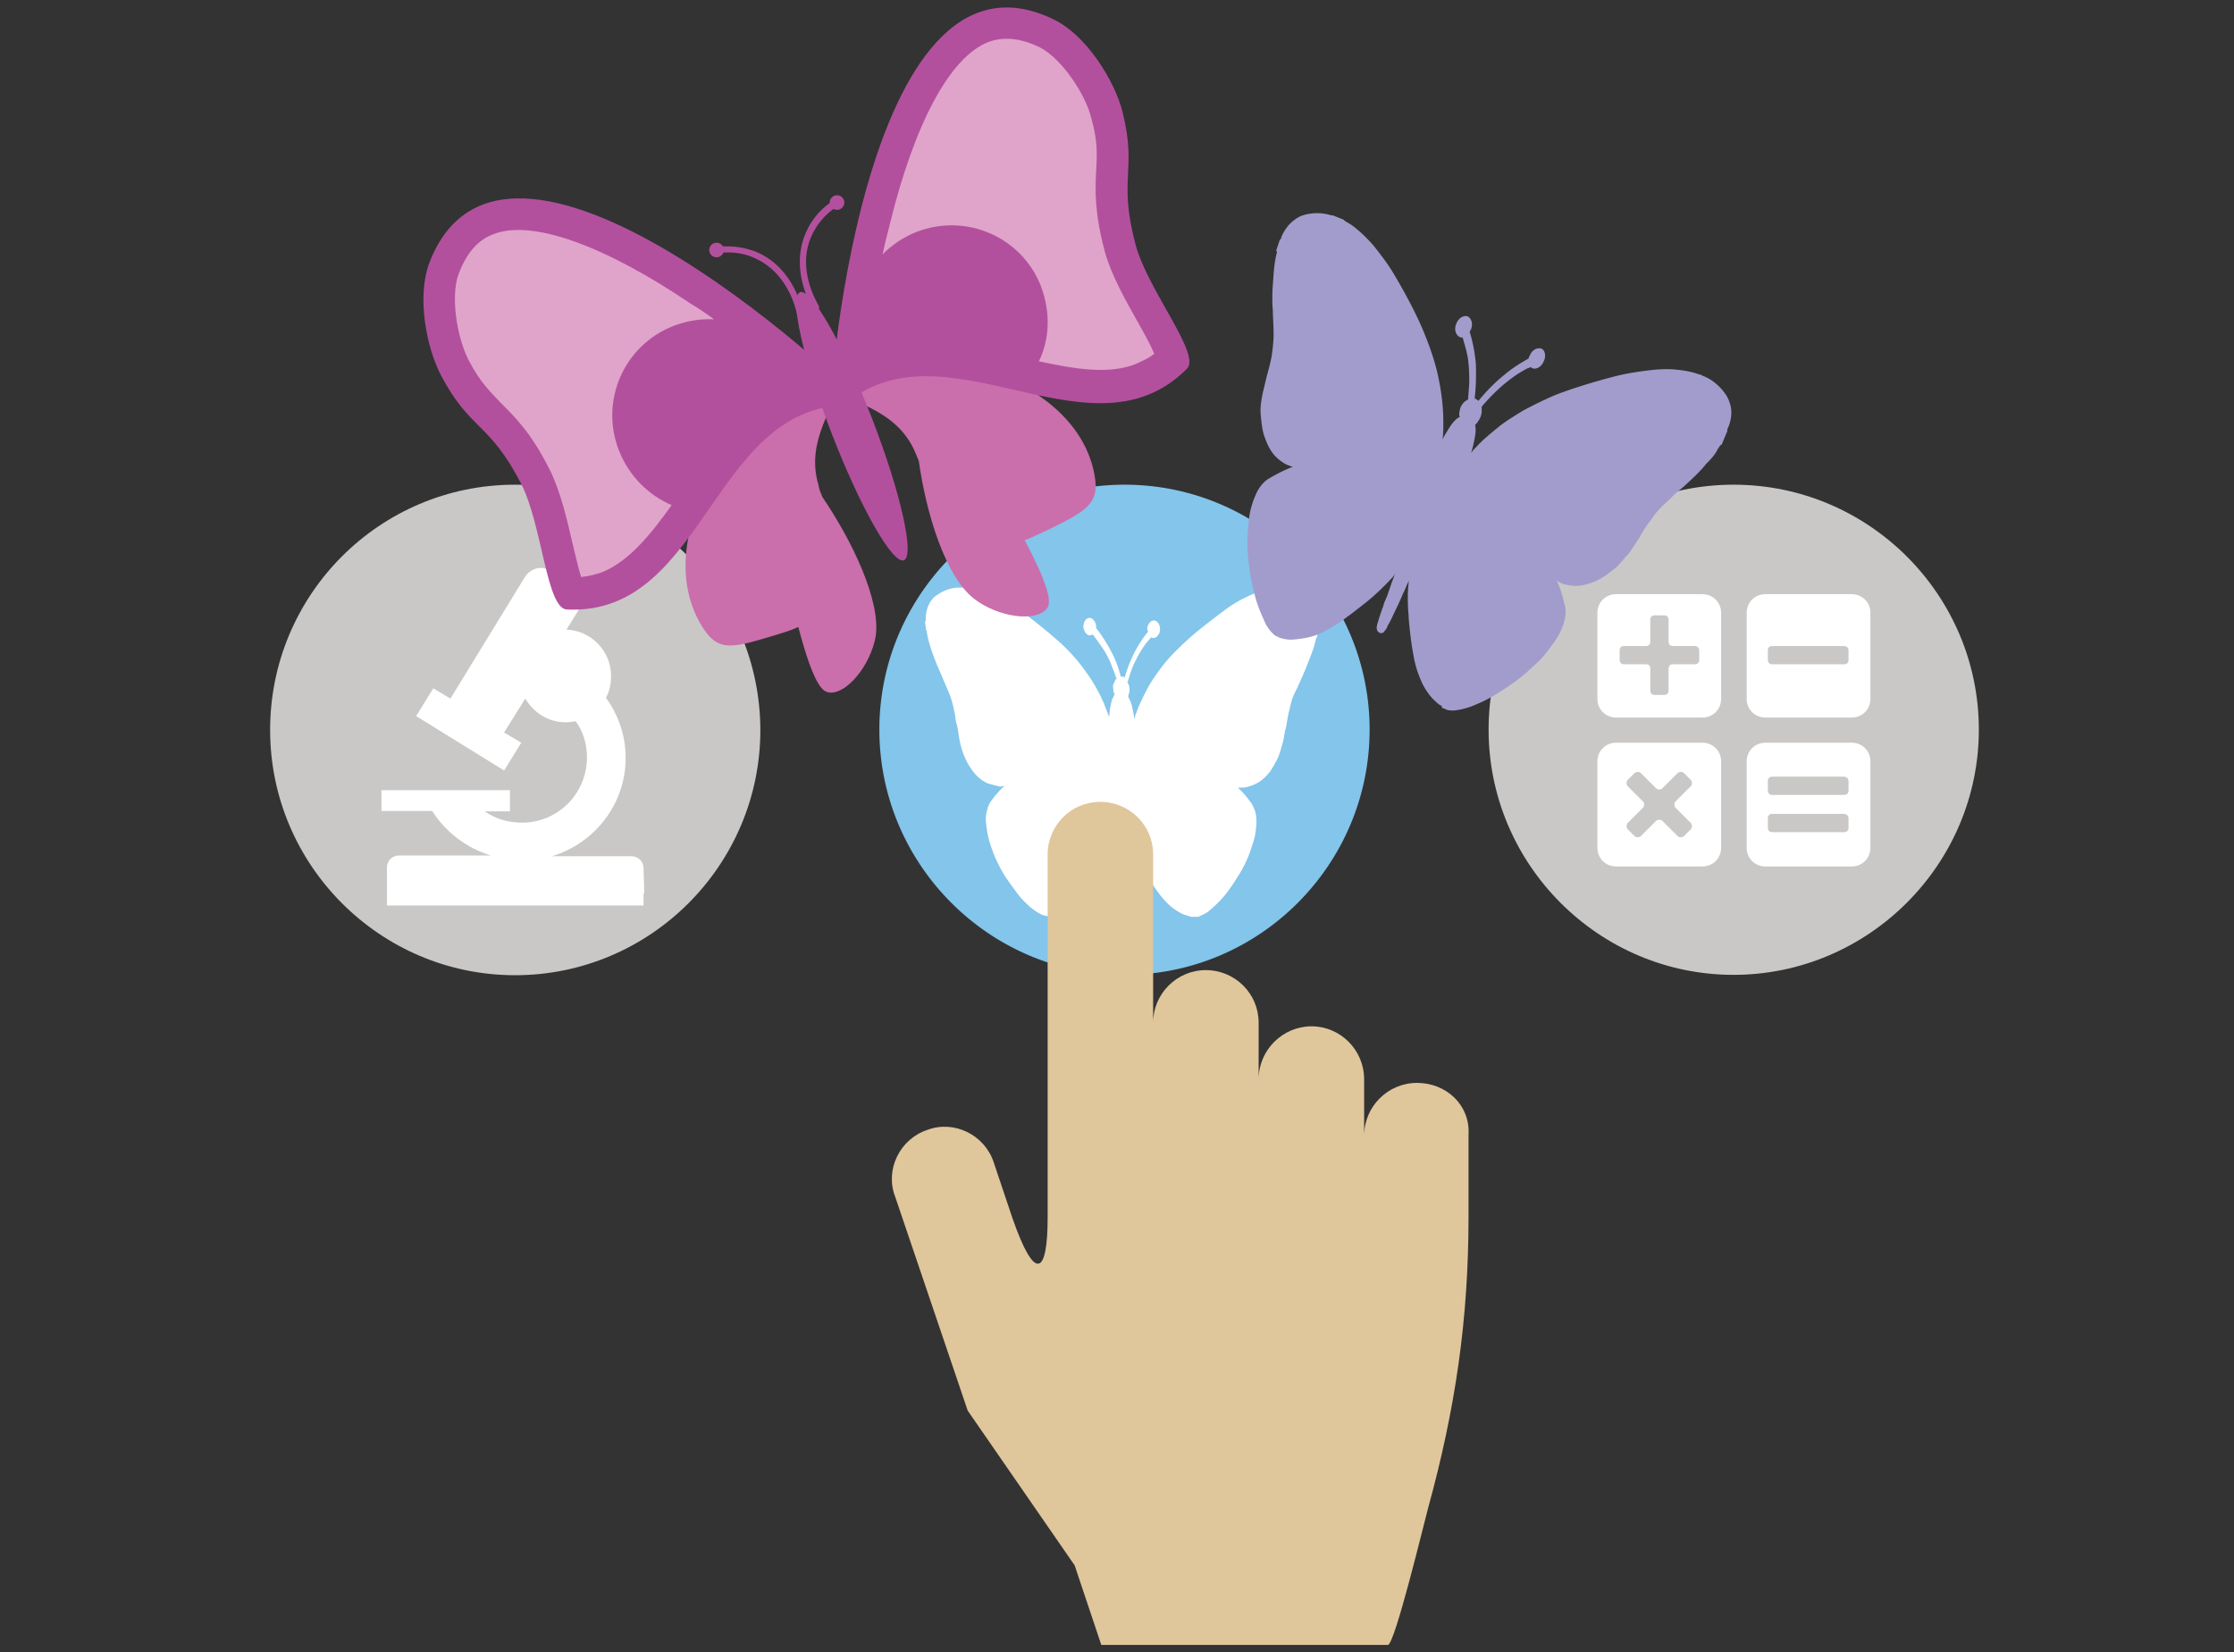 <svg xmlns="http://www.w3.org/2000/svg" xmlns:xlink="http://www.w3.org/1999/xlink" viewBox="-2 259.6 612 452.7" xmlns:v="https://vecta.io/nano"><rect x="-2" y="259.6" width="612" height="452.7" fill="#333333" stroke="none"/><g fill="#fff"><circle cx="138.9" cy="459.6" r="64.2"/><circle cx="305.8" cy="459.6" r="64.2"/><circle cx="472.7" cy="459.6" r="64.2"/></g><path fill="#83c5eb" d="M306.1 392.4c-37.1 0-67.2 30.2-67.2 67.1 0 37 30.2 67.2 67.2 67.2s67.1-30.2 67.1-67.2c0-36.9-30.1-67.1-67.1-67.1zm52.9 40.7v.2c0 .2 0 .3-.2.3v.3c0 .2 0 .4-.2.4-.3 1.2-.6 2.6-1.2 4.1-.9 2.4-1.8 4.7-2.6 6.5-.4.8-.7 1.7-1.1 2.4-.3.9-.9 1.8-1.2 2.6-.6 1.2-.9 2.6-1.3 4.3-.4 1.5-.6 3.1-.9 4.7 0 .3-.2.4-.2.7-.3 1.3-.4 2.7-.9 4.2-.4 1.4-.7 2.6-1.3 3.8s-1.2 2.2-1.9 3.3c-1.1 1.4-2.2 2.5-3.5 3.2s-2.6 1.2-4.1 1.3h-.4-.9c1.2 1.1 2.4 2.4 3.4 3.9a2.03 2.03 0 0 1 .6.9c.7 1.2 1.1 2.6 1.1 4.5 0 1.3-.2 2.5-.4 3.9-.3 1.4-.9 3-1.4 4.5-.9 2.6-2.2 5-3.7 7.3-1.7 2.7-3.3 4.9-5.2 6.7-.9.9-1.9 1.8-2.7 2.4-.9.6-1.5.8-2.1 1.1 0 0-.2 0-.2.2h-.2 0-1.4 0-.2-.2-.3c-.4-.2-.9-.3-1.2-.4-1.4-.4-2.8-1.3-4.2-2.4-1.5-1.3-2.8-2.8-4.2-4.8a52.55 52.55 0 0 1-4.3-7.6c-.4-.9-.8-1.8-1.3-2.7-.9-1.7-1.4-3.4-1.9-5.2v.2 2.4.7c0 1.7-.2 3.3-.2 4.9h0c0 1.1-.2 2.1-.3 3.1 0 .4-.2.9-.3 1.3s-.4.7-.7.8h-.2c-.3 0-.6-.3-.9-.6-.2-.3-.2-.4-.3-.6-.2-.3-.2-.7-.2-1.2 0-.9-.2-1.5-.2-2.4v-.6c0-.6 0-1.2-.2-1.7v-.8c0-1.1-.2-2.2-.2-3.4 0-.6 0-1.2-.2-1.9v-.4h0c-.3.6-.4 1.2-.6 1.8-.7 2.1-1.7 4.2-2.8 6.6-1.1 2-2.2 4.2-3.8 6.5-.9 1.5-2 3-3.2 4.2-1.3 1.4-2.7 2.4-4.2 3.1-1.2.6-2.2.9-3.4.9h-.3c-.4 0-.9-.2-1.3-.3-.7-.3-1.4-.7-2.1-1.2-1.3-.9-2.6-2.1-4.1-3.8-1.4-1.8-2.8-3.7-4.2-5.8-1.4-2.4-2.6-4.7-3.4-7.1-.8-2.1-1.3-4.1-1.5-6-.2-1.2-.3-2.2-.2-3.2.2-1.5.6-3 1.4-4.1a26.31 26.31 0 0 1 3.7-4.2c-.3 0-.6.2-.9.2s-.9 0-1.2-.2c-.9-.2-1.7-.4-2.6-.7-1.3-.6-2.5-1.5-3.5-2.7-.9-1.1-1.9-2.5-2.6-4.2-.6-1.3-1.1-2.7-1.5-4.8-.3-1.3-.4-2.7-.7-4.1 0-.3-.2-.4-.2-.6-.3-1.2-.3-2.5-.7-3.8-.3-1.8-.8-3.2-1.4-4.7l-2-4.7c-.6-1.4-1.4-3.2-2.1-5.1s-1.5-4.2-1.9-6.7v-.3l-.2-.2-.3-2.4.2-.2v-.3-.1c0-2.1.6-4.1 1.7-5.4.3-.4.8-.9 1.3-1.2 1.7-1.2 3.5-1.9 5.4-2.1h.2.2 0 2.5 0 .2.2c.9 0 2 .4 2.8.4 1.7.4 3.2 1.1 4.9 2 2.1 1.1 4.2 2.4 6.5 3.9 3.9 2.8 7.3 5.6 10.5 8.4 3 2.7 5.4 5.4 7.5 8.4 2 2.7 3.7 5.8 5 8.8.4 1.2.9 2.2 1.3 3.5.2-.8.2-1.5.3-2.4.2-.7.3-1.5.6-2.5.3-.4.4-.9.7-1.3-.3-.3-.4-.7-.4-1.3-.1-.6-.2-1.2.2-1.8.2-.4.3-.9.7-1.2 0-.2 0-.2-.2-.3-.3-1.2-.9-2.4-1.3-3.6-.7-1.7-1.5-3.2-2.4-4.5s-1.8-2.6-2.7-3.7c-.3.2-.4.3-.7.3-.9 0-1.7-1.1-1.8-2.4 0-1.3.7-2.4 1.7-2.4.9 0 1.7 1.1 1.8 2.4v.4c1.4 1.8 2.7 3.8 3.9 6 1.2 2.1 2.1 4.5 2.8 7.1v.2h0 .3.3.4v.6c.7-2.6 1.7-5 2.8-7.3 1.1-2 2.2-3.8 3.7-5.6 0-.3-.2-.4-.2-.7 0-1.3.9-2.4 1.8-2.4s1.7 1.1 1.7 2.4-.9 2.4-1.8 2.4c-.3 0-.4 0-.6-.2l-.2.2c-.3.4-.7.8-1.1 1.3-1.1 1.4-2.1 3.1-3 4.9-.9 1.7-1.5 3.6-2.1 5.6 0 .2 0 .2-.2.3h0c.2.2.2.3.3.4a4.84 4.84 0 0 1 .3 2.4c-.2.3-.3.9-.3 1.3h0c.3.6.7 1.3.9 2.1.3 1.2.6 2.5.7 3.9.3-.6.3-1.2.6-1.7.7-2 1.7-4.1 2.7-6 .9-1.8 2.1-3.6 3.4-5.4a41.38 41.38 0 0 1 5.2-6c1.9-1.9 4.1-3.9 6.5-5.8 3-2.4 5.4-4.2 7.6-5.8 2.7-1.8 5.1-3 7.5-3.9 2-.8 3.9-1.2 5.8-1.3h.7c1.3 0 2.5.3 3.7.6 1.2.4 2.2.9 3.2 1.8.9.7 1.7 1.7 2.1 2.7.4 1.2.7 2.4.7 3.7v.2.2h0l.6 3.2h0z"/><g fill="#c9c8c7"><use xlink:href="#B"/><use xlink:href="#B" y="10.2"/><path d="M462.3 436.6h-6c-.7 0-1.2-.4-1.2-1.2v-6c0-.7-.4-1.2-1.2-1.2h-2.6c-.7 0-1.2.4-1.2 1.2v6c0 .7-.4 1.2-1.2 1.2h-6c-.7 0-1.2.4-1.2 1.2v2.6c0 .7.4 1.2 1.2 1.2h6c.7 0 1.2.4 1.2 1.2v6c0 .7.4 1.2 1.2 1.2h2.6c.7 0 1.2-.4 1.2-1.2v-6c0-.7.4-1.2 1.2-1.2h6c.7 0 1.2-.4 1.2-1.2v-2.6c0-.7-.6-1.2-1.2-1.2zm-5.3 44.3c-.4-.4-.4-1.3 0-1.7l4.2-4.2c.4-.4.4-1.3 0-1.7l-1.9-1.9c-.4-.4-1.3-.4-1.7 0l-4.2 4.2c-.4.4-1.3.4-1.7 0l-4.2-4.2c-.4-.4-1.3-.4-1.7 0l-1.9 1.9c-.4.4-.4 1.3 0 1.7l4.2 4.2c.4.4.4 1.3 0 1.7l-4.2 4.2c-.4.4-.4 1.3 0 1.7l1.9 1.9c.4.4 1.3.4 1.7 0l4.2-4.2c.4-.4 1.3-.4 1.7 0l4.2 4.2c.4.4 1.3.4 1.7 0l1.9-1.9c.4-.4.4-1.3 0-1.7l-4.2-4.2zm15.9-88.5c-37.1 0-67.1 30.2-67.1 67.1 0 37 30.2 67.2 67.1 67.2s67.2-30.2 67.2-67.2c0-36.9-30.1-67.1-67.2-67.1zm-3.4 99.5c0 2.8-2.2 5.1-5.1 5.1h-23.7c-2.8 0-5.1-2.2-5.1-5.1v-23.7c0-2.8 2.2-5.1 5.1-5.1h23.7c2.8 0 5.1 2.2 5.1 5.1v23.7zm0-40.8c0 2.8-2.2 5.1-5.1 5.1h-23.7c-2.8 0-5.1-2.2-5.1-5.1v-23.6c0-2.8 2.2-5.1 5.1-5.1h23.7c2.8 0 5.1 2.2 5.1 5.1v23.6zm40.9 40.8c0 2.8-2.2 5.1-5.1 5.1h-23.7c-2.8 0-5.1-2.2-5.1-5.1v-23.7c0-2.8 2.2-5.1 5.1-5.1h23.7c2.8 0 5.1 2.2 5.1 5.1v23.7zm0-40.8c0 2.8-2.2 5.1-5.1 5.1h-23.7c-2.8 0-5.1-2.2-5.1-5.1v-23.6c0-2.8 2.2-5.1 5.1-5.1h23.7c2.8 0 5.1 2.2 5.1 5.1v23.6zm-7.3-14.5h-19.6c-.7 0-1.2.4-1.2 1.2v2.6c0 .7.4 1.2 1.2 1.2h19.7c.7 0 1.2-.4 1.2-1.2v-2.6c0-.7-.5-1.2-1.3-1.2zm-364-44.2c-37.1 0-67.1 30.1-67.1 67.2s30.2 67.2 67.1 67.2c37.1 0 67.2-30.2 67.2-67.2-.1-37-30-67.2-67.2-67.2zm35.4 112h-.2v3.3H171h-63.8-3.2v-3.3-7.1c0-1.8 1.4-3.3 3.3-3.3h25.2c-6.7-2-12.5-6.5-16.1-12.2h-13.9v-5.7h11.1 11.9 12.2v5.8h-6.9c2.8 2 6.3 3.1 10.2 3.1 9.9 0 17.8-8 17.8-17.9 0-3.7-1.1-7.2-3.1-9.9-.9.2-1.8.3-2.7.3-4.8 0-8.8-2.6-11.1-6.5l-5.8 9.3 4.7 2.8-4.7 7.6-24.1-14.9 4.7-7.6 4.7 2.8 20.4-33.3c1.1-1.8 3.9-3.4 6.6-1.9l6.9-11.1 6.7 4.2-6.9 11.1c2.6 1.9 2.6 5.1 1.3 6.9l-3.2 5.2c6.7.3 12.2 5.8 12.2 12.7 0 2.1-.4 4.2-1.4 6 3.4 4.7 5.4 10.3 5.4 16.5 0 12.7-8.6 23.4-20.2 26.9H171c1.8 0 3.3 1.4 3.3 3.3l.2 6.9h0 0z"/></g><path fill="#a19ccc" d="M471.2 377.7v-.2-.3a10.39 10.39 0 0 0 1.1-4.6c0-1.4-.4-2.8-1.1-4.2-.8-1.4-1.8-2.5-2.8-3.4-1.2-1.1-2.5-1.9-4.1-2.5-.3-.2-.5-.3-.8-.3-2.1-.8-4.6-1.2-7.2-1.4-3.1-.2-6.5.2-10.4.8-3.4.5-6.8 1.4-11.6 2.8-3.7 1.1-7.1 2.2-10.4 3.5-3.2 1.4-6.1 2.8-9 4.4-2.2 1.4-4.6 2.8-6.5 4.4-2.1 1.7-4.2 3.4-6 5.4-.5.5-1.1 1.1-1.4 1.7.5-1.8.9-3.4 1.1-4.8.2-1.1.2-2 0-3h0c.5-.4.8-.9 1.1-1.4.5-.8.8-1.8.7-3v-.5h0c0-.2.2-.2.2-.3 1.7-2 3.4-3.7 5.3-5.4 1.9-1.6 3.7-3 5.8-4.2.7-.4 1.2-.7 1.9-.9 0 0 .2 0 .2-.2.2.2.4.4.5.4 1.1.4 2.5-.4 3.1-1.9.7-1.4.4-3.1-.7-3.5-1.2-.3-2.5.4-3.1 1.9-.2.3-.3.5-.3.8-2.5 1.4-4.7 2.8-6.8 4.6-2.5 2-4.7 4.3-6.8 6.8 0 0 0 .2-.2.2-.2-.2-.3-.2-.4-.3-.2 0-.2-.2-.3-.2s-.2 0-.3-.2h0v-.2c.4-3.2.4-6.4.3-9.4-.3-3-.8-5.8-1.7-8.6.2-.2.2-.4.3-.5.7-1.4.3-3.1-.8-3.7-1.1-.4-2.5.4-3.1 1.9-.7 1.4-.3 3.1.8 3.7.3.2.7.2.9.2.5 1.8 1.1 3.7 1.4 5.5.3 2 .4 4.2.4 6.4 0 1.4-.2 3.1-.3 4.7v.3c-.4.3-.9.5-1.4 1.1-.4.5-.8 1.2-.9 2-.2.7-.2 1.2 0 1.7-.4.3-.9.5-1.4 1.1-.8.8-1.4 1.8-1.9 2.6s-1.1 1.8-1.4 2.5c.2-1.7.2-3.1.2-4.7 0-4.2-.5-8.3-1.4-12.5-.9-4.3-2.5-8.8-4.4-13.3-2.1-4.8-4.7-9.7-7.8-14.9-1.8-3-3.7-5.4-5.5-7.7-1.7-1.9-3.2-3.4-4.8-4.7-.8-.7-1.9-1.4-3-2l-.2-.2-.2-.2h0l-3-1.2h0-.2-.2c-2.2-.7-4.7-.8-7.1-.2-.7.2-1.4.4-2 .8-1.9 1.1-3.5 2.8-4.6 5.4v.2c0 .2-.2.3-.2.3l-.2.2-1 3 .2.2v.3c-.8 3.1-.9 6.1-1.1 8.8-.2 2.6-.2 5.1 0 7.1 0 1.9.2 3.9.2 6.4 0 1.9-.2 3.7-.5 5.9-.3 1.7-.7 3.2-1.1 4.7 0 .3-.2.5-.2.7l-1.2 5c-.5 2.5-.7 4.4-.5 6.1.2 2.1.4 4.2 1.1 6 .7 1.9 1.4 3.4 2.6 4.8.7.8 1.4 1.4 2.5 2.1.4.3.8.5 1.4.7.4.2.8.3 1.2.4-2 .7-4.1 1.8-6.4 3.1-1.4.8-2.6 2.1-3.5 3.9-.5 1.1-1.1 2.5-1.4 3.7-.7 2.2-.9 4.7-1.1 7.6-.2 3.1 0 6.4.5 9.7.4 3.1 1.1 6 1.9 8.8.8 2.5 1.8 4.6 2.6 6.4a11.78 11.78 0 0 0 1.9 2.5c.4.4.8.7 1.4.9.2 0 .2.2.3.2 1.4.4 2.6.7 4.3.5 2-.2 4.2-.5 6.4-1.4 1.9-.8 3.7-1.9 5.7-3.2 3-2 5.3-3.9 7.6-5.7 2.6-2.1 4.7-4.2 6.5-6.1.5-.5 1.1-1.2 1.4-1.8h0c0 .2-.2.3-.2.4-.3.7-.5 1.4-.8 2.1l-1.4 4.1c-.2.3-.3.7-.4.9-.3.5-.5 1.4-.7 2-.2.3-.2.5-.3.8-.3.9-.7 1.9-.9 2.8-.2.5-.3.9-.4 1.4 0 .3-.2.5 0 .8 0 .5.3.8.7 1.1h.2c.4.2.9 0 1.2-.5.4-.5.7-.9.8-1.4.7-1.1 1.2-2.2 1.8-3.5h0c.9-1.9 1.8-3.7 2.5-5.5.2-.3.3-.5.4-.8.4-.9.8-1.9 1.2-2.6v-.3a38.72 38.72 0 0 0-.3 6.8c0 1.4.2 2.6.2 3.7.3 3.5.7 7.1 1.4 10.7.5 2.8 1.4 5.3 2.5 7.6 1.1 2 2.1 3.4 3.7 4.8.4.4.8.7 1.2.9.2 0 .2.2.3.2v.2.2h0l1.7.7h0 .2.2c.9.2 1.9 0 3-.2 1.4-.3 2.8-.7 4.3-1.4 3-1.2 6-3 9.3-5.3 3-2 5.5-4.3 8-6.7 1.4-1.4 2.6-3 3.7-4.6a17.17 17.17 0 0 0 2.5-4.3c.8-2 1.2-3.9.9-5.7 0-.4-.2-.8-.3-1.2-.5-2.2-1.2-4.4-2-6.1.3.2.7.4.9.5.2.2.4.2.5.3 1.7.5 3.4.8 5.3.5 1.8-.3 3.7-.9 5.5-2 1.4-.8 2.6-1.8 3.9-2.8 1.2-1.1 2.2-2.5 3.4-3.7 1.1-1.4 2.1-3.1 3-4.4.2-.3.3-.5.4-.7.9-1.7 2-3.2 3.2-4.8 1.2-1.8 2.5-3.1 3.7-4.2.9-.8 1.8-1.7 2.6-2.5.8-.7 1.7-1.4 2.5-2.1 1.9-1.8 4.1-3.7 6-6.1 1.4-1.4 2.5-2.6 3.2-4.1.2-.2.3-.3.3-.5.2-.2.2-.3.3-.3 0-.2.2-.2.3-.3l.2-.2h0l1.5-3.6h0z"/><circle fill="#b3509e" cx="227.3" cy="315.1" r="2"/><path d="M223.3 395.8c-.4-1-.9-2-1.1-3.4-3.8-12.7 5.8-21.9 3.3-25.2-2.6-3.5-24.8 5.2-34.4 26.1-2 4.2-9.9 21.5-1.5 36.7 4.7 8.4 8.2 7.4 20.2 3.8 2.3-.7 4.7-1.4 6.9-2.4 4.3 16.4 6.8 17.6 8.2 17.9 4.8.9 11.6-7.3 13-15.4 1.4-9.8-6.5-26.2-14.6-38.1zm74.2-7.7c-4.1-16.8-21.4-24.1-25.8-25.9-21.2-9-43.4-.4-42.9 3.9.3 4.1 13.7 4.5 19.5 16.5.5 1.1 1 2.3 1.4 3.3 2 14.2 7.2 31.6 15.2 37.8 6.5 5 16.9 6.5 19.9 2.6.8-1.1 1.9-3.6-6.1-18.7 2.3-.8 4.5-2 6.8-3 11-5.5 14.2-7.3 12-16.5z" fill="#cb6eac"/><g fill="#b3509e"><path d="M115.7 331.4c-3.6 9.2-1 23.4 3.3 31.4 7.9 14.8 13.1 12.5 21.8 29.4 5.8 11.5 6.9 34.2 12.5 34.4 39.2 1.9 39.8-60 81.2-55.8 2.3.1-97.1-95-118.8-39.4z"/><path d="M286.8 265c8.8 4.3 16.5 16.6 18.7 25.2 4.1 16.4-1.3 18 3.6 36.5 3.4 12.5 17.9 29.9 14.1 33.9-27.6 27.8-69.8-17.6-97.6 13.5-1.5 1.8 7.8-135.4 61.2-109.1z"/><ellipse transform="matrix(-.361 -.932 .932 -.361 -35.692 727.856)" cx="231.4" cy="376.2" rx="39.4" ry="5.9"/><path d="M217.6 346.7h-.2c-.4.2-1-.3-1-.7-.2-1.1-2.3-11.5-11.5-15.6-3.9-1.9-7.9-1.8-10.5-1.4-.4 0-1-.3-1-.7s.3-1 .7-1c2.8-.4 7.1-.4 11.5 1.5 10 4.5 12.2 15.6 12.5 16.8 0 .5-.2.9-.5 1.1z"/><circle cx="194.3" cy="328.1" r="2"/><path d="M221.8 344.9s.2 0 .2-.2c.4-.3.5-.9.3-1.3-.5-1-6.1-10-2-19.1 1.8-4.1 4.7-6.6 6.8-8 .4-.3.5-.8.3-1.3-.3-.4-.8-.5-1.3-.3-2.4 1.5-5.5 4.3-7.4 8.8-4.3 10 1.4 19.7 2 20.7.2.7.7.9 1.1.7z"/></g><path d="M167.5 382.9c-5.2-13.5 1.4-28.7 15-34 3.6-1.4 7.4-2 11.1-1.8-2-1.5-4.2-3-6.4-4.3-23.8-16.1-43.7-23.2-54.1-19-4.1 1.5-7.2 5-9.4 10.7-2.4 6.2-.5 17.8 2.8 24 3.1 5.9 5.7 8.3 8.7 11.5 3.8 3.8 8.2 8 13.3 18.1 3 5.9 4.8 13.7 6.4 20.6.7 2.8 1.5 6.6 2.3 9 2-.2 3.9-.7 5.7-1.3 7.4-3 13.3-10.3 19.1-18.4-6.3-2.7-11.7-7.9-14.5-15.1zm115.7-44.8c-5.2-13.5-20.4-20.2-34-15-3.6 1.4-6.9 3.6-9.4 6.2.5-2.5 1.1-4.9 1.8-7.6 6.8-28.1 16.6-46.5 27.2-50.6 4.1-1.5 8.8-1.1 14.1 1.5 5.9 3 12.5 12.8 14.1 19.5 1.8 6.5 1.5 9.9 1.3 14.2-.3 5.4-.5 11.5 2.4 22.4 1.8 6.4 5.7 13.3 9.2 19.5 1.4 2.5 3.3 5.9 4.3 8.3-1.5 1.3-3.3 2-5 2.8-7.4 3-16.8 1.4-26.6-.7 2.9-5.9 3.3-13.3.6-20.5z" fill="#e0a4ca"/><path fill="#e0c69b" d="M386.2 556.3c-8 0-14.5 6.5-14.5 14.5v-15.5c0-8-6.5-14.5-14.4-14.5s-14.5 6.5-14.5 14.5v-15.5c0-8-6.5-14.4-14.5-14.4-7.9 0-14.4 6.5-14.4 14.4v-46.1c0-8-6.5-14.4-14.5-14.4s-14.4 6.5-14.4 14.4v99.5c0 15.8-3.5 17.9-9.7 0l-5.1-15.2c-2.5-7.5-10.9-11.6-18.2-8.8-7.5 2.5-11.6 10.9-8.8 18.2l19.9 58.7 29.3 42.4 7.3 21.8h78.5c1.9 0 10.1-34.2 11-37.4 7.5-27.3 11.1-51.7 11.1-80v-22.4c.5-8.1-6.1-14.2-14.1-14.2z"/><defs ><path id="B" d="M503.1 472.4h-19.6c-.7 0-1.2.4-1.2 1.2v2.6c0 .7.4 1.2 1.2 1.2h19.7c.7 0 1.2-.4 1.2-1.2v-2.5c0-.8-.5-1.3-1.3-1.3z"/></defs></svg>